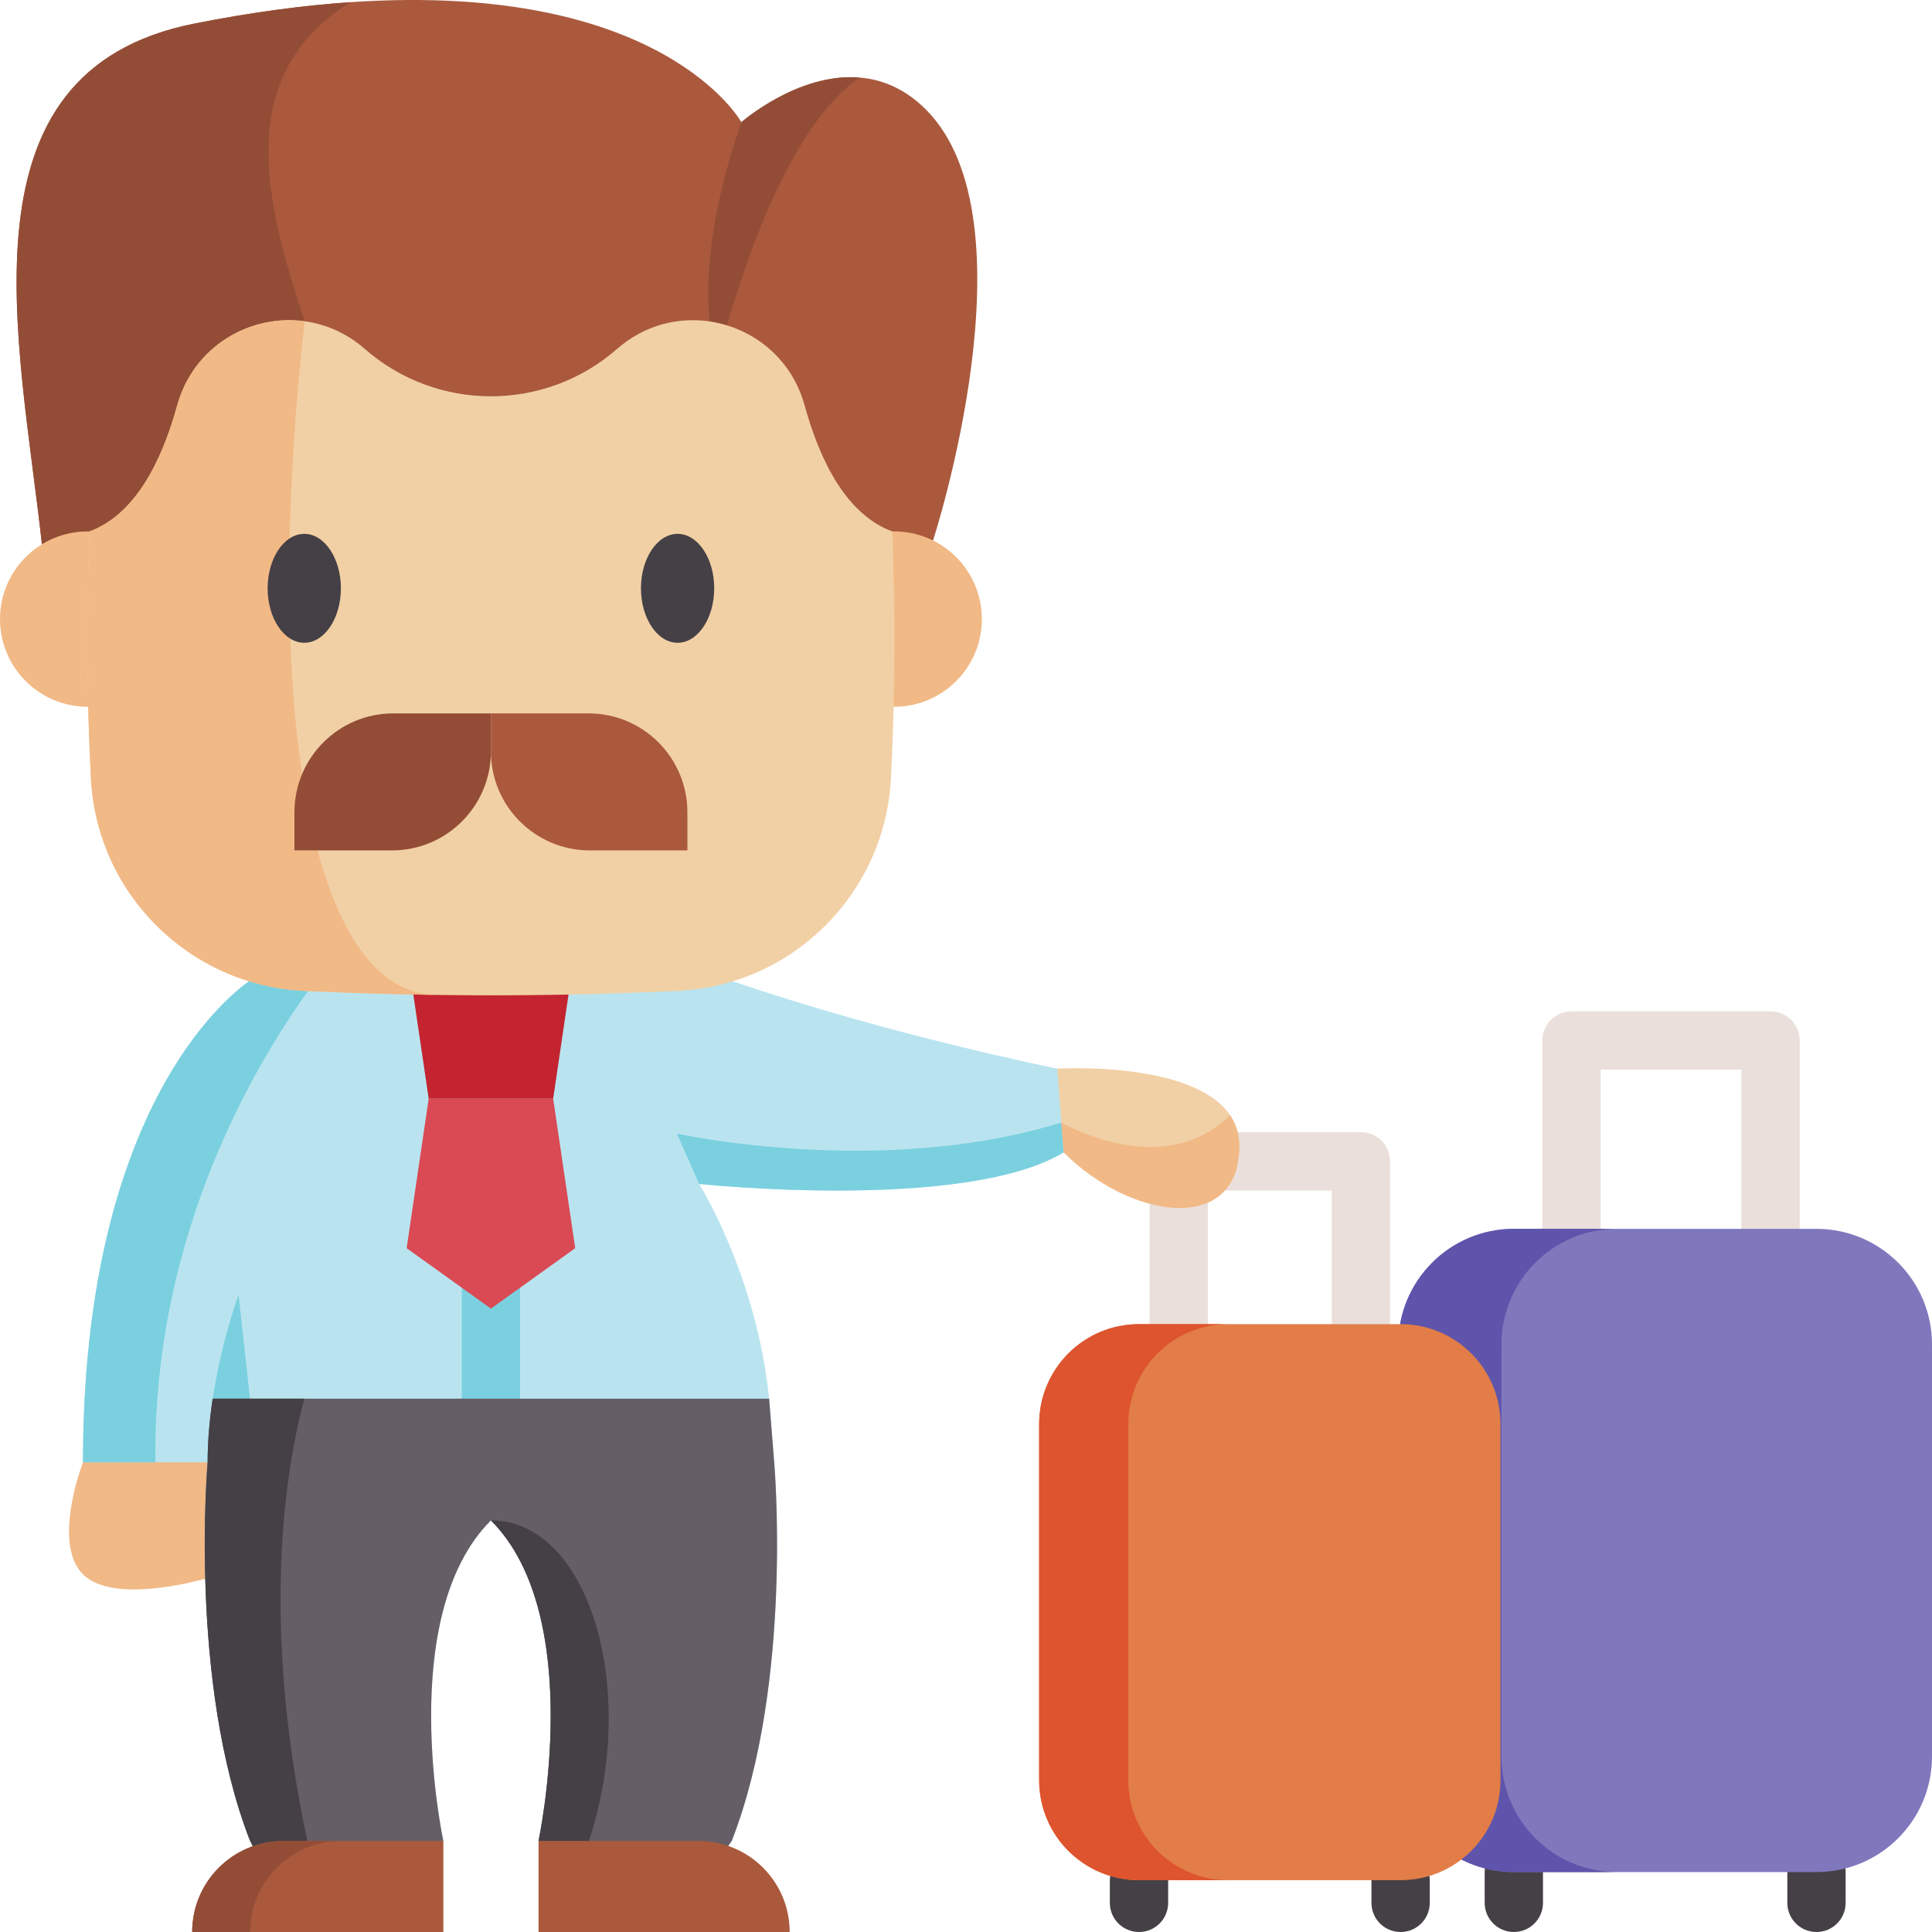 <svg id="Capa_1" enable-background="new 0 0 512 512" height="512" viewBox="0 0 512 512" width="512" xmlns="http://www.w3.org/2000/svg"><g fill="#454045"><path d="m401.181 512c-4.268 0-7.726-3.459-7.726-7.726v-8.059c0-4.267 3.459-7.726 7.726-7.726s7.726 3.459 7.726 7.726v8.059c0 4.267-3.458 7.726-7.726 7.726z"/><path d="m481.386 512c-4.268 0-7.726-3.459-7.726-7.726v-8.059c0-4.267 3.459-7.726 7.726-7.726s7.726 3.459 7.726 7.726v8.059c.001 4.267-3.458 7.726-7.726 7.726z"/><path d="m301.847 512c-4.268 0-7.726-3.459-7.726-7.726v-5.919c0-4.267 3.459-7.726 7.726-7.726s7.726 3.459 7.726 7.726v5.919c0 4.267-3.458 7.726-7.726 7.726z"/><path d="m371.178 512c-4.268 0-7.726-3.459-7.726-7.726v-5.919c0-4.267 3.459-7.726 7.726-7.726s7.726 3.459 7.726 7.726v5.919c0 4.267-3.458 7.726-7.726 7.726z"/></g><path d="m312.369 358.643c-4.268 0-7.726-3.459-7.726-7.726v-47.799c0-4.267 3.459-7.726 7.726-7.726 4.268 0 7.726 3.459 7.726 7.726v47.799c.001 4.267-3.458 7.726-7.726 7.726z" fill="#eadfda"/><path d="m360.656 358.643c-4.268 0-7.726-3.459-7.726-7.726v-35.422h-30.09c-4.268 0-7.726-3.459-7.726-7.726s3.459-7.726 7.726-7.726h37.816c4.268 0 7.726 3.459 7.726 7.726v43.148c0 4.267-3.458 7.726-7.726 7.726z" fill="#eadfda"/><path d="m416.463 369.255c-4.268 0-7.726-3.459-7.726-7.726v-85.782c0-4.267 3.459-7.726 7.726-7.726h52.753c4.268 0 7.726 3.459 7.726 7.726v49.917c0 4.267-3.459 7.726-7.726 7.726s-7.726-3.459-7.726-7.726v-42.191h-37.3v78.056c-.001 4.267-3.46 7.726-7.727 7.726z" fill="#eadfda"/><path d="m481.387 496.12h-80.205c-16.907 0-30.613-13.706-30.613-30.613v-109.235c0-16.907 13.706-30.613 30.613-30.613h80.205c16.907 0 30.613 13.706 30.613 30.613v109.234c0 16.908-13.706 30.614-30.613 30.614z" fill="#8078bc"/><path d="m428.526 496.124h-27.341c-16.905 0-30.617-13.713-30.617-30.618v-109.233c0-16.905 13.712-30.618 30.617-30.618h27.341c-16.917 0-30.617 13.713-30.617 30.618v109.233c0 16.905 13.7 30.618 30.617 30.618z" fill="#5e54ac"/><path d="m371.178 498.26h-69.33c-14.615 0-26.462-11.848-26.462-26.462v-94.423c0-14.615 11.848-26.462 26.462-26.462h69.33c14.615 0 26.462 11.848 26.462 26.462v94.423c0 14.614-11.848 26.462-26.462 26.462z" fill="#e27d47"/><path d="m325.485 498.264h-23.634c-14.613 0-26.466-11.853-26.466-26.466v-94.422c0-14.613 11.853-26.466 26.466-26.466h23.634c-14.623 0-26.466 11.853-26.466 26.466v94.422c0 14.612 11.843 26.466 26.466 26.466z" fill="#dd542e"/><path d="m54.586 418.305s-24.268 7.232-32.594-1.094 0-29.684 0-29.684l41.228-16.871z" fill="#f1b986"/><path d="m328.432 303.728c0 23.447-28.546 19.656-46.544 1.659l-9.154-7.912 7.444-14.278s35.953-2.174 45.781 12.311c1.566 2.297 2.473 5.016 2.473 8.22z" fill="#f1d0a5"/><path d="m194.208 260.045c41.606 14.279 85.97 23.153 85.97 23.153l1.707 22.187c-26.283 15.815-96.604 8.369-96.604 8.369s15.251 24.286 18.546 56.902l1.347 16.87s5.12 58.381-11.264 100.366h-51.201s12.84-59.522-12.607-84.969c-25.447 25.447-12.607 84.969-12.607 84.969h-51.203c-16.384-41.985-11.264-100.366-11.264-100.366h-33.036c0-92.374 37.505-122.883 44.003-127.479" fill="#b9e4ef"/><path d="m55.033 387.521c0-5.779.544-11.527 1.345-16.865 2.32-15.448 6.846-27.519 6.846-27.519l4.473 40.635" fill="#7ad0df"/><path d="m122.377 318.983h15.453v61.981h-15.453z" fill="#7ad0df"/><path d="m193.913 487.888-6.48 9.34-44.72-9.34s12.831-59.514-12.615-84.97c-25.446 25.456-12.605 84.97-12.605 84.97l-29.408 6.599-21.792-6.599c-16.382-41.982-11.26-100.367-11.26-100.367 0-5.779.544-11.527 1.345-16.865h147.451l1.345 16.865c-.001 0 5.121 58.385-11.261 100.367z" fill="#665e66"/><path d="m83.515 260.045c-15.264 20.601-43.07 66.597-42.341 127.476h-19.185c0-92.371 37.507-122.877 44.004-127.476z" fill="#7ad0df"/><path d="m81.441 487.888-12.257 5.855-2.904-5.855c-16.382-41.982-11.26-100.367-11.26-100.367 0-5.779.544-11.527 1.345-16.865h24.296c-5.153 19.277-11.527 59.299.78 117.232z" fill="#454045"/><path d="m156.065 487.888h-13.365s12.841-59.514-12.605-84.97c25.97 0 39.324 44.713 25.97 84.97z" fill="#454045"/><path d="m146.597 291.167h-32.992l-5.841-39.616h44.674z" fill="#c32430"/><path d="m247.261 143.239-157.795.676-78.357.33c-5.972-54.54-23.31-125.368 40.388-137.991 15.293-3.033 29.065-4.833 41.443-5.678 82.911-5.627 103.535 31.811 103.535 31.811s15.006-13.181 31.321-11.837c5.897.482 11.972 2.873 17.566 8.466 29.502 29.504 1.899 114.223 1.899 114.223z" fill="#aa593d"/><path d="m227.795 20.55c-19.382 13.316-32.064 53.161-37.936 75.873-5.745-23.134 1.276-48.599 6.616-64.035-.001-.001 15.004-13.182 31.32-11.838z" fill="#934d36"/><path d="m80.73 85.134 8.736 58.78-78.357.33c-5.972-54.539-23.31-125.367 40.388-137.99 15.293-3.033 29.065-4.833 41.443-5.678 0 .008-.008.008-.008.008-31.896 19.619-22.045 54.565-12.202 84.55z" fill="#934d36"/><path d="m236.82 187.303h.149c12.833 0 23.232-10.407 23.232-23.232 0-12.833-10.399-23.241-23.232-23.241-.167 0-.334 0-.501.009h-212.735c-.167-.009-.334-.009-.501-.009-12.833 0-23.232 10.407-23.232 23.241 0 12.825 10.399 23.232 23.232 23.232h.149" fill="#f1b986"/><path d="m237.046 169.515c0 12.234-.313 24.477-.938 36.711-1.563 30.586-26.04 54.936-56.642 56.381-21.393 1.014-42.794 1.36-64.188 1.056h-.008c-11.516-.161-23.024-.515-34.54-1.056-30.594-1.445-55.071-25.795-56.642-56.381-1.115-21.799-1.234-43.589-.363-65.387h.008c11.93-4.419 19.027-18.157 23.243-33.433 4.326-15.673 19.34-24.24 33.754-22.272 5.619.769 11.153 3.143 15.918 7.317 9.573 8.381 21.511 12.572 33.45 12.572s23.885-4.191 33.458-12.572c5.931-5.196 13.037-7.596 20.033-7.596 13.054 0 25.719 8.365 29.639 22.551 4.208 15.276 11.305 29.014 23.243 33.433.389 9.564.575 19.12.575 28.676z" fill="#f1d0a5"/><path d="m115.27 263.663c-11.516-.161-23.024-.515-34.54-1.056-30.594-1.445-55.071-25.795-56.642-56.381-1.115-21.799-1.234-43.589-.363-65.387h.008c11.93-4.419 19.027-18.157 23.243-33.433 4.326-15.673 19.34-24.24 33.754-22.272-10.941 97.697 0 177.456 34.54 178.529z" fill="#f1b986"/><path d="m80.633 141.477c-5.352 0-9.707 6.475-9.707 14.433s4.355 14.433 9.707 14.433c5.353 0 9.708-6.475 9.708-14.433s-4.355-14.433-9.708-14.433z" fill="#454045"/><path d="m179.569 141.477c-5.353 0-9.708 6.475-9.708 14.433s4.355 14.433 9.708 14.433c5.352 0 9.707-6.475 9.707-14.433.001-7.958-4.354-14.433-9.707-14.433z" fill="#454045"/><path d="m113.605 291.167h32.992l5.841 39.616-22.337 16.015-22.337-16.015z" fill="#da4a54"/><path d="m50.932 512h66.561v-24.108h-42.453c-13.315 0-24.108 10.794-24.108 24.108z" fill="#aa593d"/><path d="m90.41 487.888c-13.313 0-24.112 10.798-24.112 24.112h-15.366c0-13.313 10.788-24.112 24.101-24.112z" fill="#934d36"/><path d="m209.27 512h-66.561v-24.108h42.454c13.313 0 24.107 10.794 24.107 24.108z" fill="#aa593d"/><path d="m78.027 225.366h25.859c14.477 0 26.213-11.736 26.213-26.213v-10.101h-25.859c-14.477 0-26.213 11.736-26.213 26.213z" fill="#934d36"/><path d="m182.17 225.366h-25.859c-14.477 0-26.213-11.736-26.213-26.213v-10.101h25.859c14.477 0 26.213 11.736 26.213 26.213z" fill="#aa593d"/><path d="m281.88 305.39c-26.28 15.813-96.6 8.365-96.6 8.365l-5.903-13.341s54.023 11.95 101.895-2.946z" fill="#7ad0df"/><path d="m328.432 303.728c0 23.447-28.546 19.656-46.544 1.659l-.608-7.912c.68.391 27.125 15.587 44.679-1.968 1.566 2.298 2.473 5.017 2.473 8.221z" fill="#f1b986"/></svg>